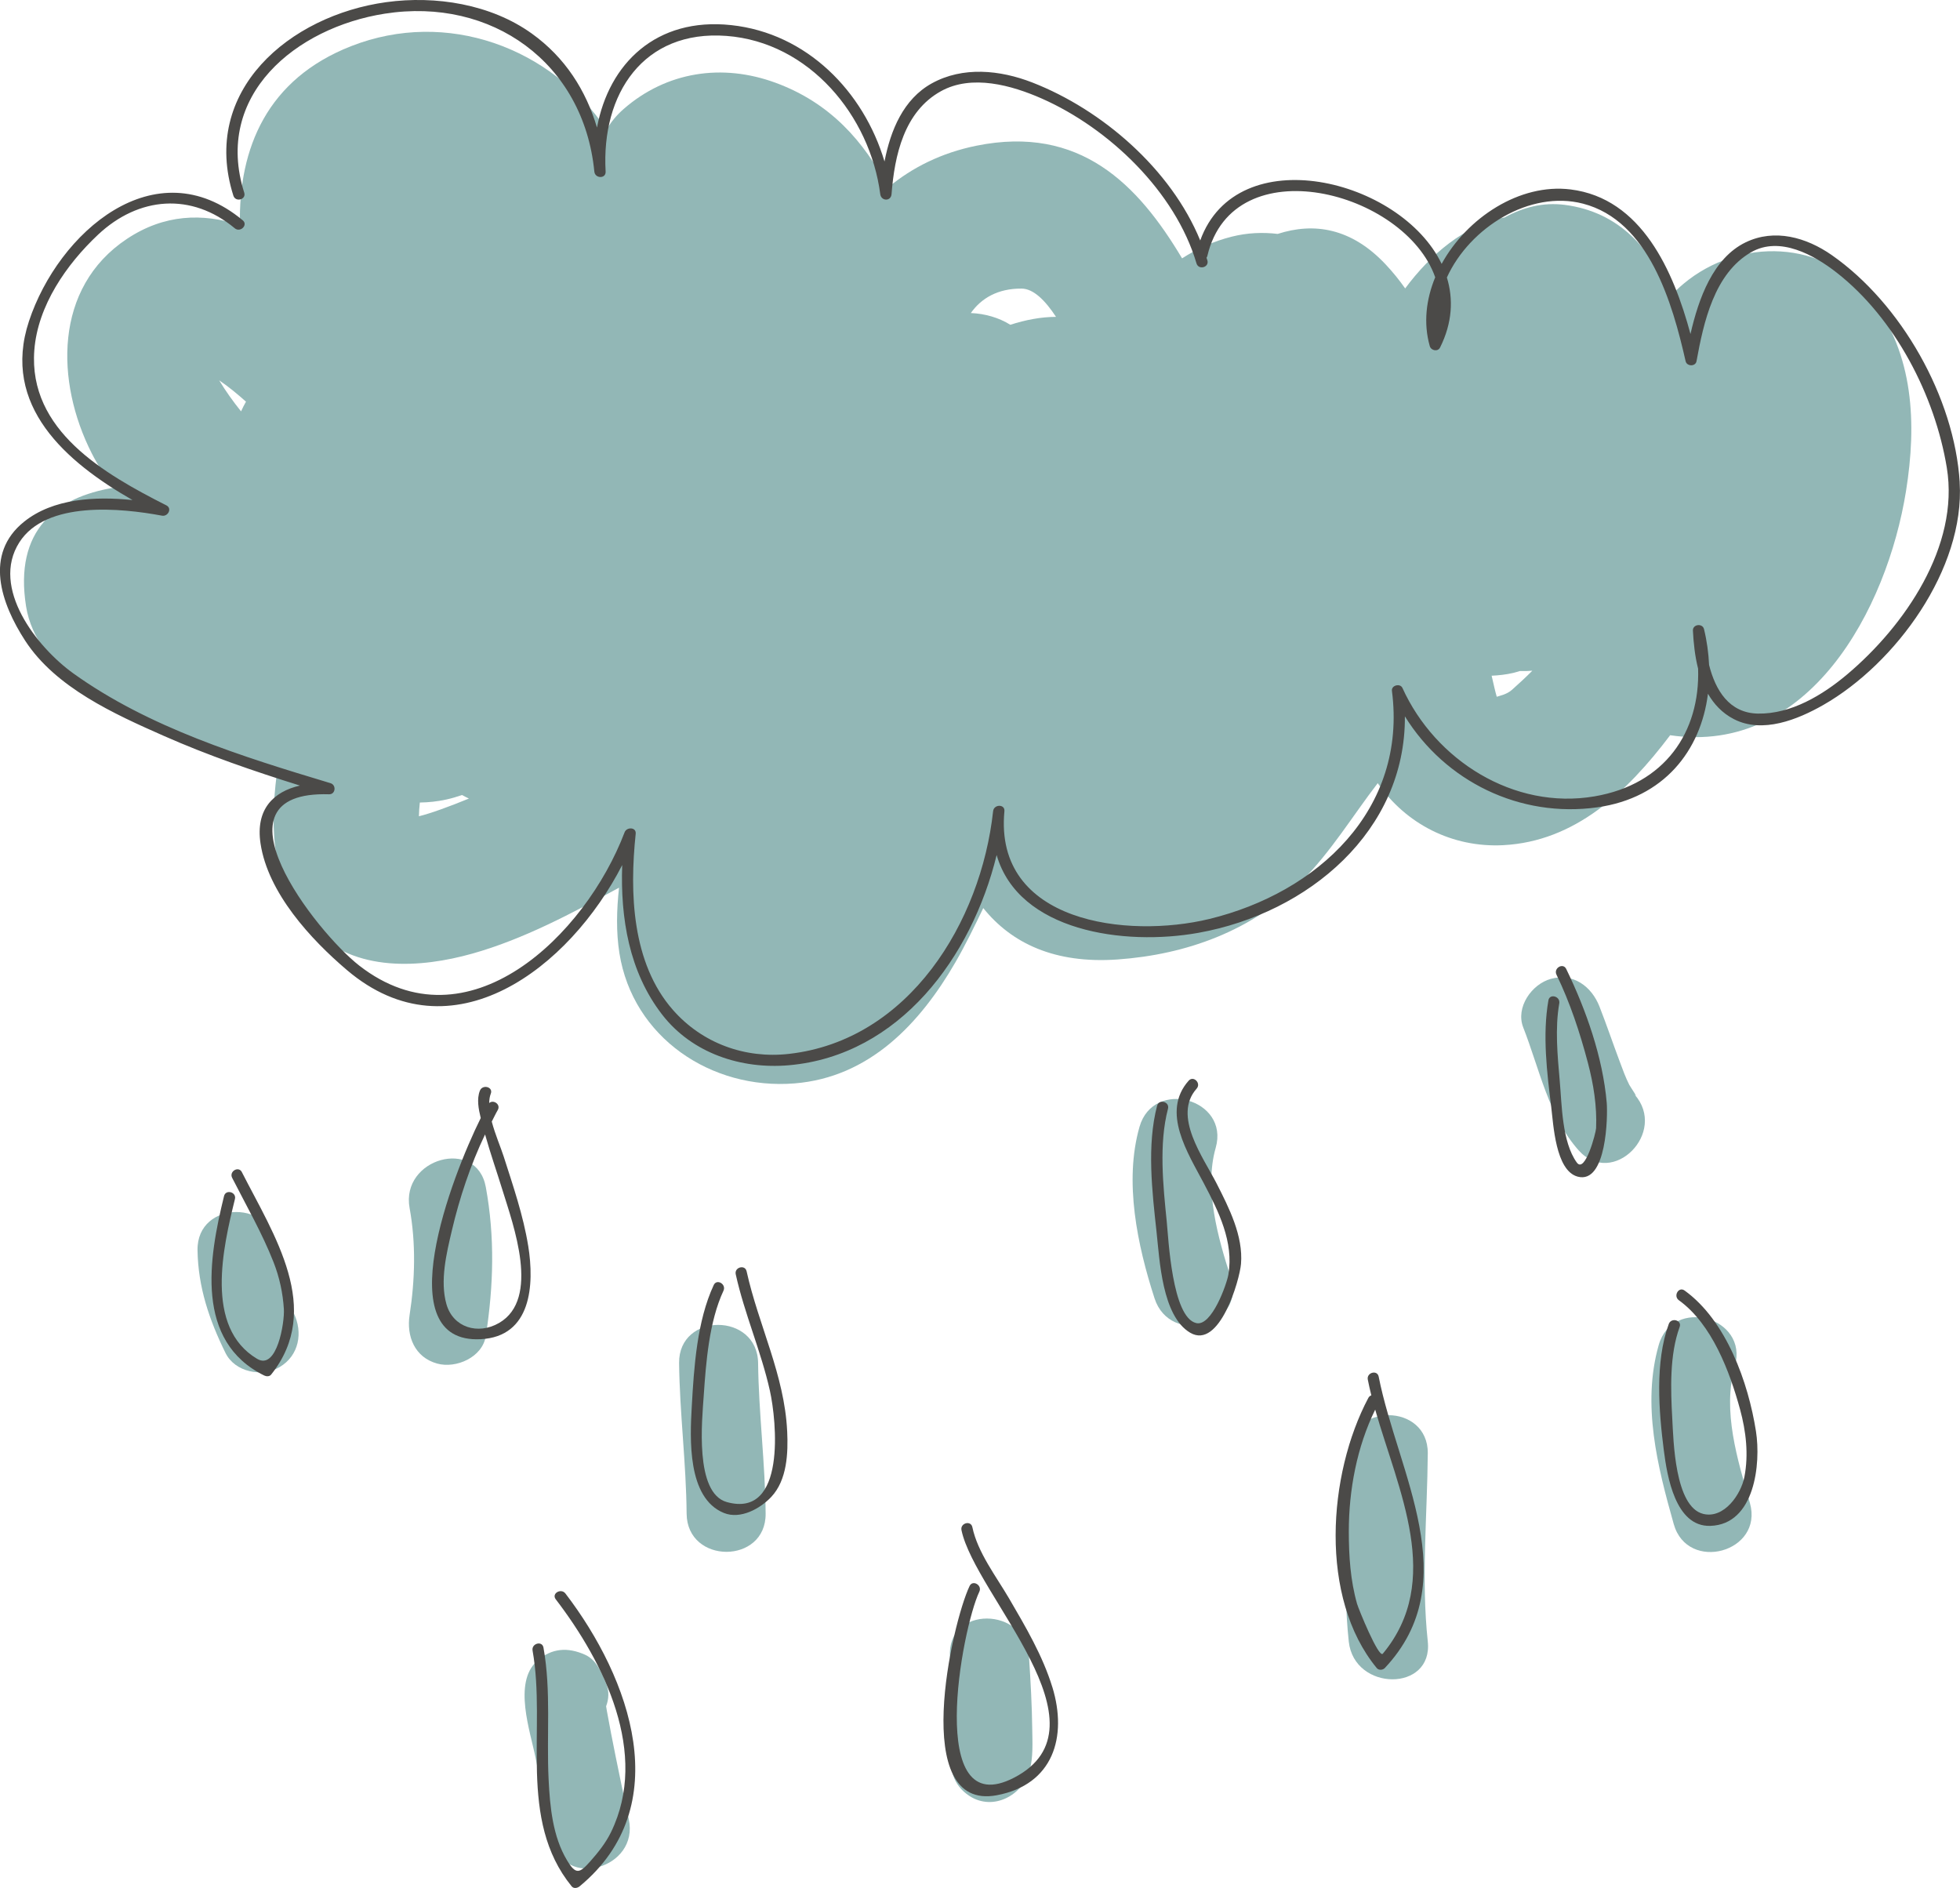 <svg xmlns="http://www.w3.org/2000/svg" width="1080" height="1040.24" viewBox="0 0 1080 1040.24"><g id="a"/><g id="b"><g id="c"><g id="d"><path d="M678.16 703.8c-7.01-21.65-14.72-48.86-8.29-71.35 7.73-27.05-34.28-38.52-41.98-11.58-8.62 30.16-1.16 65.31 8.29 94.51 8.61 26.58 50.66 15.21 41.98-11.58z" fill="#92b7b6"/><path d="M900.6 602.98c2.72 3.06-2.27-4.18-2.82-5.24-2.11-4.12-3.64-8.5-5.27-12.82-3.8-10.11-7.25-20.33-11.19-30.38-4.34-11.03-14.43-18.6-26.78-15.2-10.53 2.9-19.55 15.71-15.2 26.78 8.77 22.34 14.15 49.33 30.48 67.65 18.72 21 49.4-9.9 30.78-30.79z" fill="#92b7b6"/><path d="M964.25 828.19c-6.8-24.08-15.36-50.6-8.29-75.49 7.68-27.07-34.33-38.54-41.98-11.58-9.3 32.76-.71 66.79 8.29 98.64 7.62 26.98 49.62 15.5 41.98-11.57z" fill="#92b7b6"/><path d="M786.74 904.46c-3.69-34.52-.3-69.07.0-103.66.22-28.08-43.31-28.06-43.54.0-.28 34.59-3.69 69.14.0 103.66 2.95 27.61 46.52 27.9 43.54.0z" fill="#92b7b6"/><path d="M568.79 952.98c-.16-13.41-.91-26.84-1.8-40.23-1.84-27.86-45.39-28.04-43.53.0.55 8.36.99 16.72 1.34 25.08.27 6.37.46 12.75.5 19.12.01 2.3-.03 4.6-.11 6.89-.02.52-.06 1.04-.09 1.56-2.32 8.44-.25 18.1 9.14 24.18 13.09 8.47 29.29-.44 33.14-14.22 1.95-7 1.51-15.21 1.41-22.4z" fill="#92b7b6"/><path d="M346.46 1002.32c-2.51-11.58-4.94-23.18-7.28-34.8-1.67-8.25-3.27-16.5-4.77-24.78-.15-.87-.28-1.74-.43-2.61 1.51-4.01 1.75-8.37.04-12.45-2.51-5.99-5.17-13.04-11.67-15.96-9.47-4.24-18.41-3.71-26.38 3.41-13.42 11.99-3.67 38.99-.81 53.67 2.92 15.07 6.07 30.1 9.33 45.09 5.95 27.43 47.92 15.79 41.97-11.57z" fill="#92b7b6"/><path d="M417.73 751.05c-.32-28.05-43.86-28.09-43.54.0.34 27.68 3.92 55.23 4.15 82.93.23 28.06 43.77 28.08 43.54.0-.22-27.7-3.82-55.25-4.15-82.93z" fill="#92b7b6"/><path d="M267.69 654.05c-5.06-27.58-47-15.87-41.99 11.58 3.54 19.3 3 39.56.0 58.9-1.81 11.71 2.79 23.36 15.21 26.78 10.43 2.87 24.96-3.46 26.78-15.21 4.28-27.62 5.05-54.48.0-82.05z" fill="#92b7b6"/><path d="M161.84 723.47c-5.56-11.31-9.27-22.26-9.47-34.61-.45-28.05-43.98-28.09-43.53.0.33 20.46 6.47 38.38 15.41 56.59 5.24 10.64 20.11 13.48 29.78 7.81 10.78-6.31 13.04-19.13 7.81-29.78z" fill="#92b7b6"/><path d="M1031.08 164.7c-25.64-33.03-72.85-33.94-103.48-8.29-2.57 2.14-5.01 4.52-7.4 7.01-9.7-25.84-27.79-46.63-57.95-50.54-12.07-1.56-23.13 1.43-33.23 6.94-21.82 4.2-40.86 20.35-54.74 39.1-3.14-4.48-6.68-8.88-10.73-13.2-19.02-20.26-39.67-23.25-59.51-16.84-8.34-.99-16.86-.62-25.25 1.5-10.04 2.52-19.14 6.65-27.44 11.97-24.35-40.86-56.24-73.59-113.3-62.07-19.26 3.9-35.5 12.03-48.69 23.04-13.29-25.39-31.81-46.6-61.93-57.69-29.41-10.83-60.11-6.22-83.78 14.42-4.03 3.51-7.09 7.35-9.43 11.37C303.68 26.13 246.2 4.77 193.45 25.44c-46.12 18.08-62.08 56.03-61.25 98.58-20.62-6.75-41.77-6.02-62.26 7.6-40.56 26.97-39.22 79-19.47 117.99 3.44 6.82 7.63 13.12 12.25 19.11-31.83 5.2-55.04 23.42-48.35 65.41 5.71 35.74 48.16 56.52 77.47 69.01 19.29 8.22 39.68 17.2 60.63 23.57-3.82 30.69-2.94 62.01 20.26 85.68 22.91 23.36 58.79 21.12 87.62 13.01 28.21-7.94 55.02-22.33 80.75-36.3-1.32 12.14-1.66 24.33.22 36.14 7.4 46.4 50.59 75.37 96.43 71.7 41.29-3.3 69.14-32.86 88.78-66.86 5.57-9.64 10.43-19.69 15.27-29.74 15.58 19.4 39.39 30.77 74.05 28.31 38.05-2.71 74.11-15.85 101.28-43.06 16.39-16.41 28.09-35.95 42.03-54.08 15.56 22.51 41.09 35.61 69.11 34.17 39.57-2.04 68.29-29.15 92.02-60.58 76.33 11.2 119.48-69.1 129.98-134.61 5.88-36.76 4.42-75.38-19.19-105.8zM132.82 226.65c-4.34-5.41-8.39-11.03-12.06-17.1 5.23 3.52 10.07 7.57 14.79 11.76-.99 1.71-1.88 3.5-2.72 5.34zm98.01 223.1c.05-2.55.24-5.07.51-7.57 4.77-.06 9.61-.57 14.51-1.64 3-.65 5.9-1.52 8.76-2.49 1.24.66 2.47 1.35 3.76 1.94-10.29 4.25-21.33 8.26-27.54 9.76zM562.91 159.01c6.48.05 12.92 6.35 18.98 15.57-8.28.04-16.83 1.65-25.18 4.37-6.37-3.99-14.03-6.14-21.76-6.47 5.73-8.16 14.92-13.57 27.95-13.47zm270.24 221.05c-2.89 2.58-6.67 3.24-8.4 3.85-.77-2.53-1.79-7.06-2.83-11.6 3.94-.19 7.92-.61 11.94-1.55 1.22-.28 2.39-.68 3.59-1.03 2.35.09 4.65.02 6.9-.18-3.64 3.65-7.41 7.15-11.2 10.51z" fill="#92b7b6"/><path d="M1079.84 265.76c-2.88-46.72-32.21-98.48-70.51-125.22-14.01-9.77-31.48-14.74-47.48-7-17.9 8.67-25.89 30.93-30.36 50.49-9.36-34.77-26.98-74.84-66.12-79.66-27.99-3.45-57.04 15.59-71 41.02-22.57-47.01-112.74-69.03-133.02-12.9-16.12-39.32-54.03-72.04-92.51-87.03-17.74-6.91-38.27-9.01-55.43.49-15.6 8.64-22.69 25.81-26.03 43.02-11.48-38.53-42.74-70.69-84.53-75.14-41.21-4.4-67.34 21.11-73.89 56.45-6.1-20.52-17.54-38.57-35.84-51.73C270.48 2.26 240.02-2.54 212.84 1.19c-53.2 7.3-102.57 48.81-84.25 106.61 1.21 3.81 7.21 2.18 5.98-1.65C117.57 52.44 163.09 15.2 212.03 7.53c58.91-9.23 109.59 27.13 115.46 87.01.38 3.92 6.45 4.05 6.22.0-2.45-42.72 20.76-78.24 66.64-74.75 45.55 3.45 79.05 43.95 84.69 87.19.51 3.91 5.9 4.08 6.22.0 1.65-21.41 6.93-45.49 27.22-56.73 17.04-9.44 39.06-3.24 55.61 4.07 37 16.35 73.57 51.33 85.2 90.8 1.13 3.84 7.14 2.21 6-1.65-.14-.49-.34-.96-.48-1.44.2-.31.38-.64.48-1.06 14.24-60.38 108.84-35.74 125.54 11.81-5.01 12.14-6.59 25.28-2.99 37.94.69 2.46 4.44 3.24 5.67.75 6.81-13.66 7.37-26.74 3.75-38.57 12.61-27.67 45.83-48.25 74.97-40.7 36.4 9.44 49.34 54.93 56.58 86.83.66 2.91 5.44 3.06 6 0 3.88-21.28 9.76-48.48 30.2-60.11 15.73-8.95 34.65 1.6 47.11 11.35 32.08 25.11 54.1 67.69 60.61 107.41 7.11 43.35-23.4 87.35-54.9 113.9-13.49 11.38-30.98 21.93-49.19 21.6-15.89-.31-23.42-12.97-26.9-26.8-.3-6.51-1.18-13.13-2.8-19.75-.83-3.38-6.29-2.7-6.11.83.35 6.83 1.11 14.08 2.86 20.97 1.15 34.94-18.29 63.73-57.08 70.35-44.46 7.6-87.78-19.89-105.84-59.73-1.24-2.72-6.18-1.47-5.79 1.57 8.52 65.43-40.99 111.29-100.72 125.74-44.88 10.86-118.68 2.2-112.81-59.4.38-4.01-5.8-3.92-6.23.0-6.67 61.1-46.3 126.21-112.46 133.71-24.28 2.76-47.84-5.85-63.97-24.22-22.72-25.88-23.91-64.7-20.51-97.05.39-3.74-4.97-3.85-6.11-.82-21.54 56.75-86.37 120.01-146.19 73.47-23.97-18.66-84.64-96.48-16.66-94.41 3.59.11 4.12-5.11.82-6.11-48.67-14.65-100.08-30.6-141.78-60.53-20.03-14.39-45.69-47.1-29.71-72.16 14.77-23.19 56.21-18.9 78.62-14.71 3.28.61 5.74-4 2.39-5.69-34.24-17.33-76.11-41.32-72.75-85.46 1.87-24.58 17.74-47.36 35.13-63.69 22.44-21.05 51.51-23.34 75.32-3.51 3.05 2.55 7.48-1.82 4.4-4.39-48.21-40.16-101.58 6.63-117.79 55.56-15.43 46.58 20.42 77.65 57.05 98.57-20.77-2.13-43.76-.85-59.69 11.89-22.34 17.87-12.76 45.15.57 65.65 16.82 25.84 49.25 40.43 76.38 52.41 24.35 10.76 49.58 19.44 74.98 27.36-14.6 3.39-24.52 13.04-21.71 31.88 4.05 27.18 27.68 52.88 47.72 69.87 57.79 48.99 122.68-1.45 151.57-57.94-1.02 29.15 3.75 58.8 22.03 82.41 16.54 21.36 43.63 30.2 69.88 27.88 61.03-5.4 100.75-59.81 114.42-115.81 12.12 42.04 70.22 50.21 111.19 42.85 60.81-10.92 114.21-56.24 113.76-119.28 22.21 35.85 63.38 56.15 106.13 50.12 36.56-5.16 56.94-31.15 60.87-62.57 3.3 5.74 7.85 10.66 14.26 13.97 15.77 8.17 35.26.23 49.3-7.78 39.91-22.81 78.07-74.96 75.14-122.64z" fill="#4b4a48"/><path d="M291.04 686.42c-2.71-16.77-8.34-33.06-13.49-49.19-1.58-4.95-4.72-12.18-6.58-19.26 1.11-2.1 2.11-4.31 3.29-6.33 1.84-3.15-2.41-5.96-4.71-3.88.05-1.85.27-3.61.88-5.15 1.48-3.74-4.54-5.34-6-1.66-1.82 4.6-.74 10.14.47 15.07-16.24 32.64-51.25 124.38-.08 121.86 28.02-1.38 29.7-29.93 26.23-51.47zm-16.03 42.5c-11.6 6.73-25.34 2.52-29-10.29-3.67-12.84.0-28.03 2.97-40.6 4.16-17.77 10.23-36.12 18.3-52.97 2.89 10.35 6.47 20.53 9.63 30.77 5.88 19.08 20.96 59.81-1.89 73.09z" fill="#4b4a48"/><path d="M433.74 788.53c-1.46-30.89-15.79-58.39-22.34-88.06-.86-3.92-6.86-2.25-5.99 1.65 4.79 21.73 13.96 42.35 18.82 64.15 3.67 16.44 9.17 70.47-23.7 61.36-17.94-4.97-13.64-45.53-12.77-58.52 1.25-18.42 2.95-40.89 10.89-57.94 1.68-3.62-3.68-6.77-5.37-3.14-9.25 19.86-10.9 45.39-12.1 66.9-.99 17.64-2.61 50.44 17.7 58.69 9.1 3.7 20.08-2.42 26.11-8.85 8.77-9.35 9.33-24.25 8.76-36.24z" fill="#4b4a48"/><path d="M670.39 652.1c-7.24-14.22-24.43-37.21-11.03-52.27 2.66-2.98-1.72-7.39-4.39-4.39-15.32 17.22-.37 39.94 8.42 56.66 8.1 15.43 16.47 32.15 13.49 50.09-.85 5.14-9.16 28.82-17.73 26.81-13.34-3.12-15.29-46.53-16.26-56.04-1.99-19.69-4.39-42.64.69-62.05 1.02-3.89-4.98-5.53-6-1.65-5.71 21.83-2.73 47.31-.31 69.39 1.7 15.46 3.01 46.48 18.53 55.65 16.2 9.56 27.3-29.13 28.02-37.92 1.28-15.42-6.65-30.97-13.43-44.28z" fill="#4b4a48"/><path d="M885.34 607.61c-2.16-25.06-11.36-51.16-22.32-73.73-1.75-3.61-7.11-.45-5.37 3.14 7.49 15.43 12.96 32.05 17.32 48.6 3.1 11.76 5.03 23.84 4.51 36.01-.1 2.43-6.05 25.3-10.66 18.87-8.16-11.38-8.2-31.71-9.37-44.93-1.21-13.8-2.68-28.95-.26-42.72.68-3.92-5.32-5.6-5.99-1.65-3.32 18.95-.81 39.8 1.56 58.71 1.18 9.46 2.34 35.08 14.53 38.39 16.07 4.35 16.66-33.54 16.05-40.69z" fill="#4b4a48"/><path d="M759.68 758.51c-.77-3.93-6.77-2.27-5.99 1.65.56 2.86 1.22 5.74 1.95 8.66-.64.21-1.23.61-1.65 1.39-22.36 42.14-27.27 110.14 4.64 148.88 1.05 1.28 3.32 1.14 4.4.0 44.78-47.59 7.14-107.47-3.35-160.58zm2.29 152.64c-2.27 2.73-13.47-24.87-14.2-27.45-3.68-12.93-4.55-26.55-4.55-39.92.0-22.73 4.45-46.55 14.54-67.1 12.72 44.69 37.66 94.14 4.21 134.47z" fill="#4b4a48"/><path d="M967.58 788.67c-4.2-26.89-16.3-61-39.34-77.62-3.27-2.35-6.37 3.04-3.15 5.36 18.26 13.16 28.06 39.4 33.73 60.17 3.27 12.02 4.77 24.83 2.39 37.13-1.84 9.61-11.16 23.2-22.63 20.44-15.79-3.81-16.47-40.76-17.12-52.41-.89-16.1-1.57-35.2 4.06-50.6 1.38-3.77-4.62-5.38-5.99-1.65-7.69 21.02-5.48 48.11-2.71 69.76 1.8 14.03 6.31 42.08 25.6 41.48 24.66-.77 27.91-34.51 25.16-52.05z" fill="#4b4a48"/><path d="M579.84 929.52c-5.29-17.25-14.76-33.27-23.79-48.75-7.09-12.15-17.32-25.32-20.26-39.33-.82-3.92-6.81-2.26-5.99 1.66 7.5 35.85 83.63 108.04 29 136.36-49 25.42-28.85-82.21-19.17-102.45 1.72-3.59-3.65-6.75-5.37-3.14-9.77 20.46-33.3 124.34 14.99 115.28 31.17-5.85 39.01-32.21 30.61-59.63z" fill="#4b4a48"/><path d="M133.29 645.83c-1.82-3.57-7.18-.43-5.37 3.14 7.83 15.39 16.47 30.34 22.8 46.45 3.27 8.32 5.15 17.02 5.7 25.94.44 7.23-3.8 33.85-14.75 27.33-29.17-17.35-18.72-61.63-12.22-88.02.96-3.89-5.04-5.55-6-1.66-8.47 34.36-16.15 80.06 22.16 98.88 1.16.56 2.87.64 3.77-.49 28.89-36.18 1.51-76.96-16.1-111.56z" fill="#4b4a48"/><path d="M311.58 878.01c-2.4-3.14-7.81-.05-5.37 3.15 26.72 34.89 51.59 84.99 30.47 128.32-2.91 5.99-7.13 11.24-11.52 16.19-5.82 6.55-7.88 7.36-12.7-.64-7.91-13.13-9.42-29.56-10.16-44.5-1.22-24.32 1.48-48.61-2.84-72.75-.71-3.94-6.7-2.27-6 1.65 7.7 43.03-8.43 93.06 21.53 129.9 1.14 1.41 3.19 1 4.4.0 53.38-44.07 28.01-114.55-7.81-161.32z" fill="#4b4a48"/></g></g></g></svg>